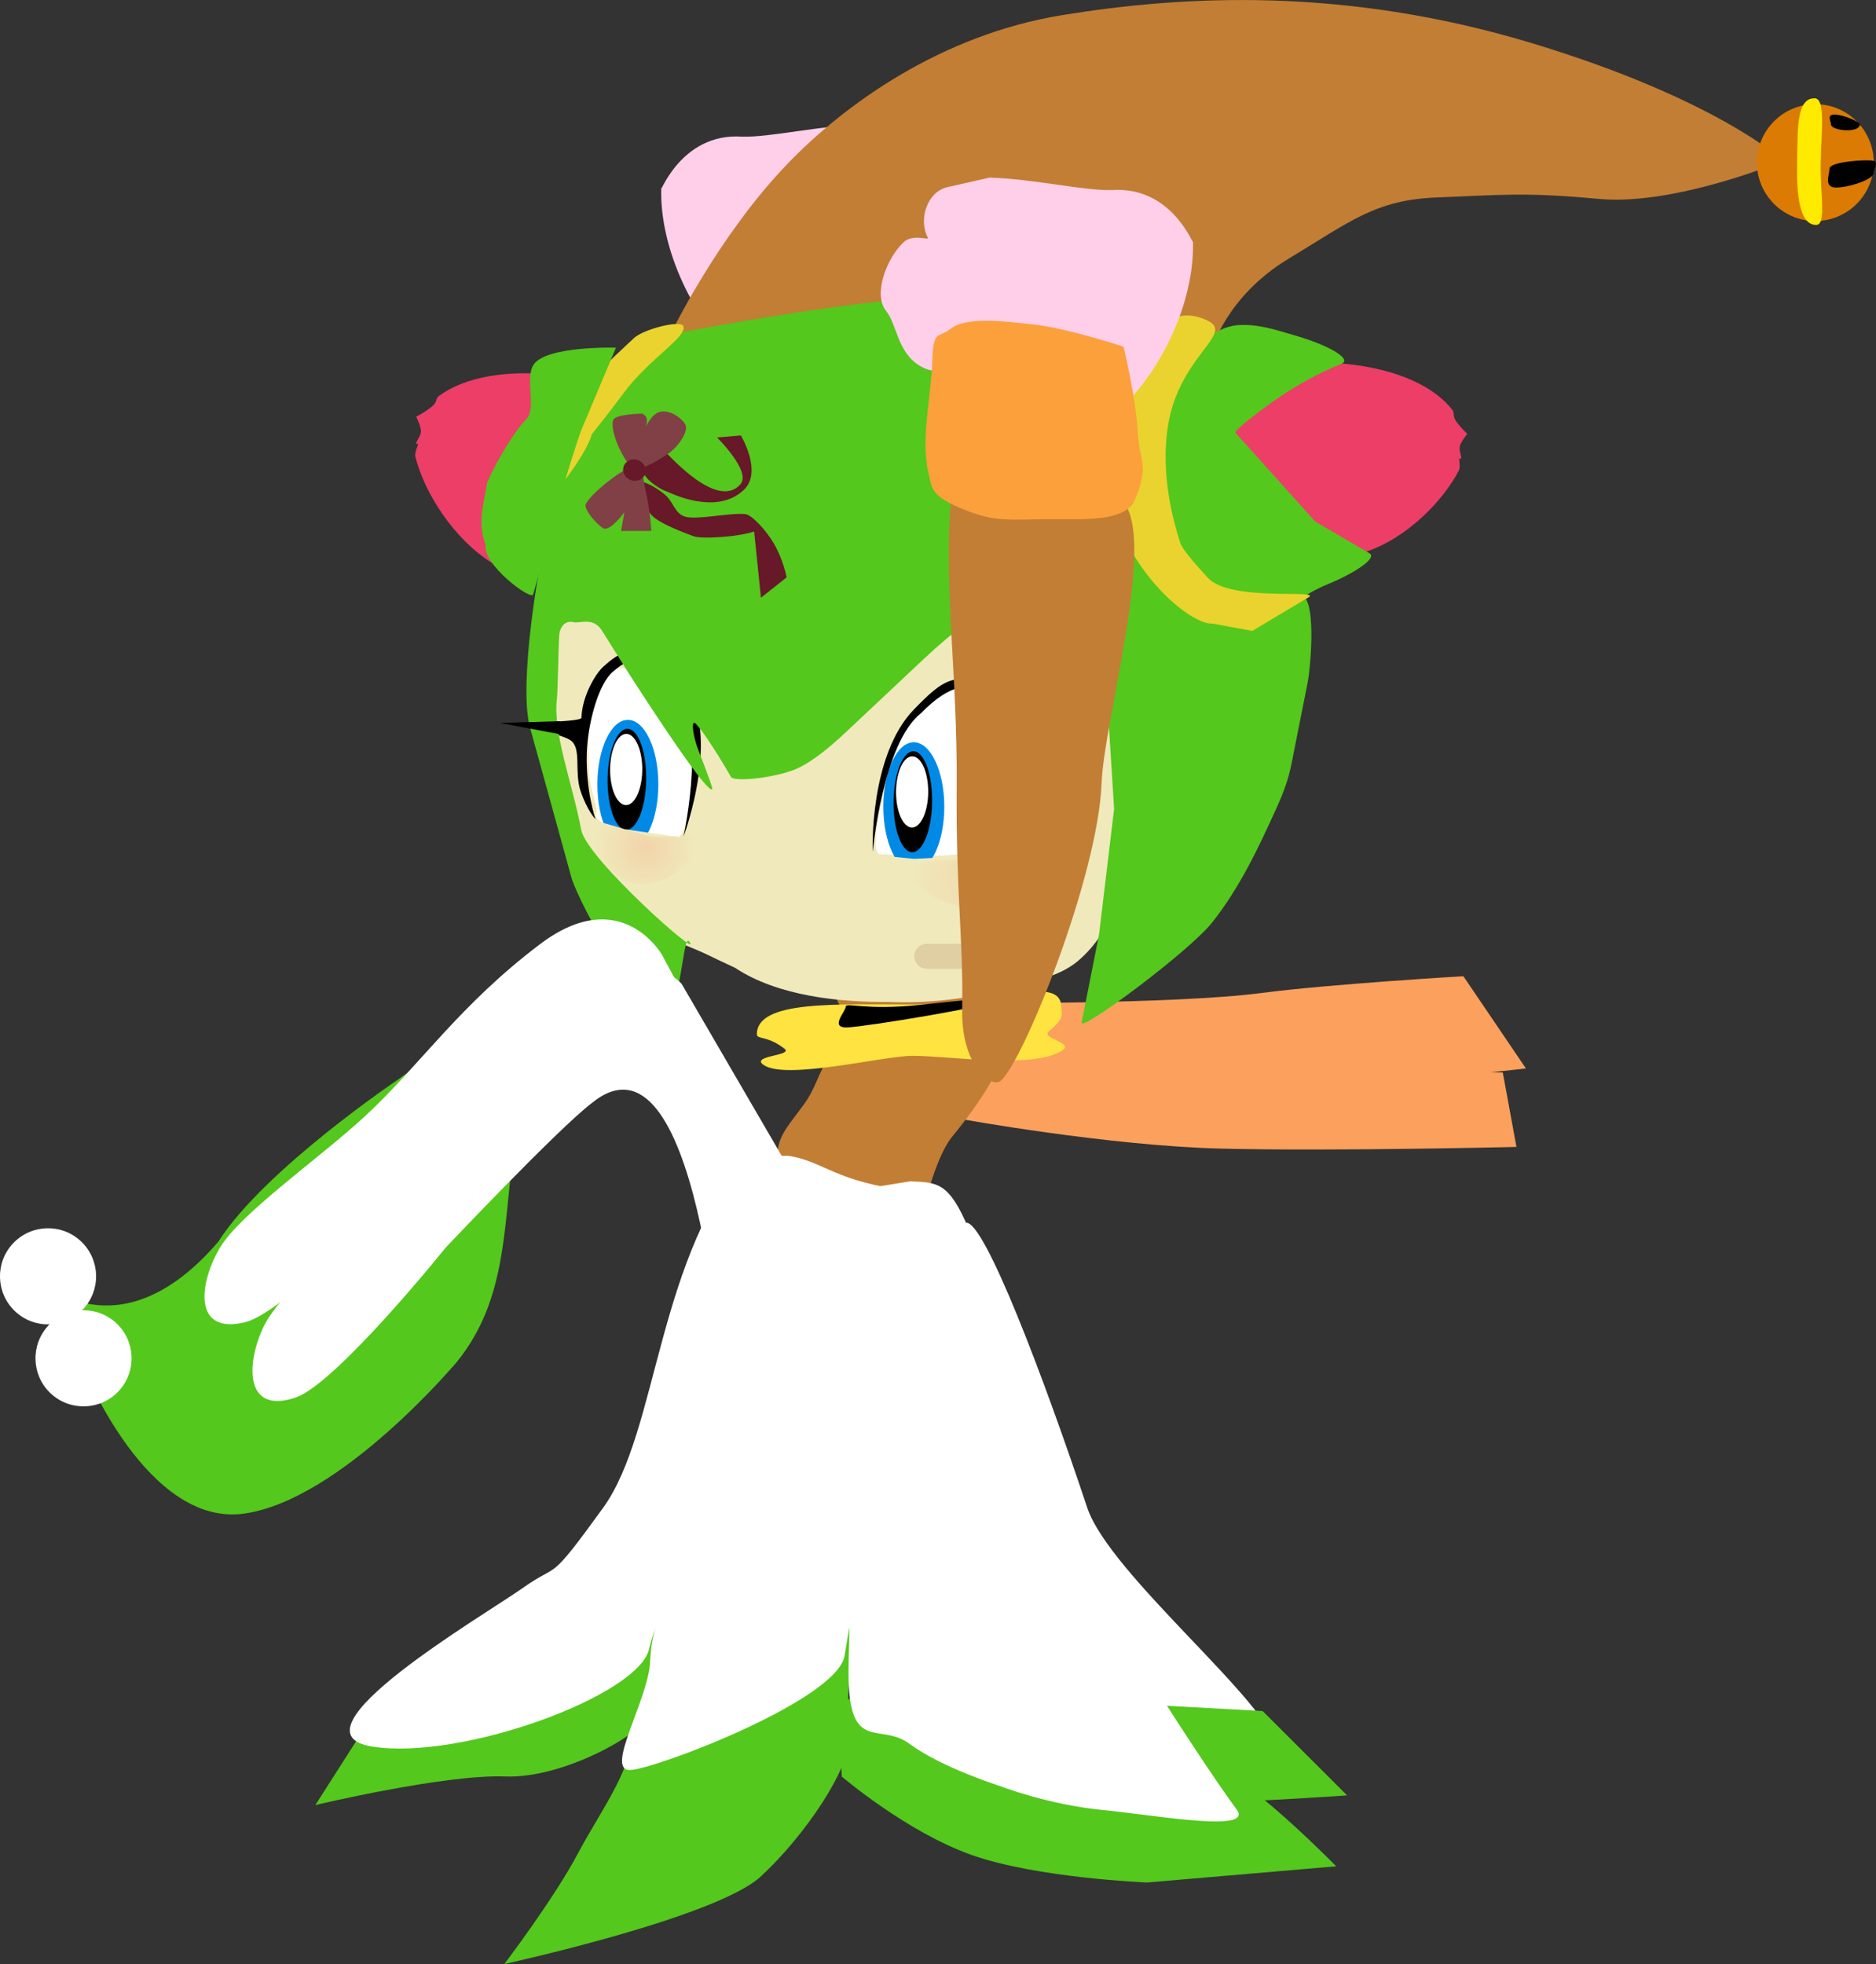 <svg version="1.1" xmlns="http://www.w3.org/2000/svg" xmlns:xlink="http://www.w3.org/1999/xlink" width="27.883" height="29.188" viewBox="0,0,27.883,29.188"><rect x="0" y="0" width="27.883" height="29.188" fill="#333333" stroke="none"/><defs><radialGradient cx="240.749" cy="201.82" r="1.312" gradientUnits="userSpaceOnUse" id="color-1"><stop offset="0" stop-color="#f5ab87" stop-opacity="0.349"/><stop offset="1" stop-color="#f5ab87" stop-opacity="0"/></radialGradient><radialGradient cx="235.479" cy="201.385" r="0.732" gradientUnits="userSpaceOnUse" id="color-2"><stop offset="0" stop-color="#f5ab87" stop-opacity="0.349"/><stop offset="1" stop-color="#f5ab87" stop-opacity="0"/></radialGradient></defs><g transform="translate(-225.884,-188.786)"><g data-paper-data="{&quot;isPaintingLayer&quot;:true}" fill-rule="nonzero" stroke-linejoin="miter" stroke-miterlimit="10" stroke-dasharray="" stroke-dashoffset="0" style="mix-blend-mode: normal"><path d="M248.423,205.831c0,0 -2.717,0.066 -4.39,0.025c-1.673,-0.041 -3.879,-0.442 -3.879,-0.442l-0.108,-1.035c0,0 2.914,0.451 4.192,0.392c1.816,-0.1 3.982,-0.046 3.982,-0.046z" fill="#fba15d" stroke="none" stroke-width="0" stroke-linecap="butt"/><g stroke="none" stroke-width="0" stroke-linecap="butt"><path d="M228.968,210.082c-1.445,0.194 -2.371,-2.189 -2.371,-2.189c0,0 1.125,0.988 2.532,-0.654c0.683,-1.074 2.686,-2.42 2.686,-2.42c0,0 1.326,-1.011 1.182,0.06c-0.067,0.498 -0.099,0.988 -0.187,1.457c-0.101,0.539 -0.277,1.051 -0.663,1.52c0,0 -1.734,2.033 -3.179,2.227z" fill="#54c81c"/><path d="M226.082,207.26c0.273,-0.285 0.725,-0.295 1.01,-0.022c0.285,0.273 0.295,0.725 0.022,1.01c-0.273,0.285 -0.725,0.295 -1.01,0.022c-0.285,-0.273 -0.295,-0.725 -0.022,-1.01z" fill="#ffffff"/></g><g stroke="none" stroke-width="0" stroke-linecap="butt"><path d="M229.515,211.28c-1.443,0.207 -2.39,-2.168 -2.39,-2.168c0,0 1.133,0.978 2.526,-0.677c0.673,-1.08 2.665,-2.443 2.665,-2.443c0,0 1.317,-1.023 1.183,0.049c-0.062,0.499 -0.09,0.989 -0.174,1.459c-0.097,0.54 -0.267,1.053 -0.65,1.525c0,0 -1.716,2.048 -3.159,2.255z" fill="#54c81c"/><path d="M226.605,208.483c0.27,-0.287 0.722,-0.301 1.01,-0.031c0.287,0.27 0.301,0.722 0.031,1.01c-0.27,0.287 -0.722,0.301 -1.01,0.031c-0.287,-0.27 -0.301,-0.722 -0.031,-1.01z" fill="#ffffff"/></g><g data-paper-data="{&quot;index&quot;:null}" stroke="none" stroke-width="0.172" stroke-linecap="butt"><path d="M238.853,199.652c0.012,1.652 0.273,2.271 0.291,3.35c0.014,0.819 -0.429,1.17 -0.572,1.052c-0.331,-0.274 -1.298,-3.111 -1.351,-4.499c-0.033,-0.877 -0.634,-2.995 -0.337,-3.798c0.195,-0.527 1.035,-0.615 1.608,-0.61c0.444,0.003 0.56,-0.146 0.595,0.282c0.107,1.296 -0.247,2.57 -0.235,4.222z" fill="#c27e34"/><path d="M237.772,194.02c-0.312,0.408 -0.675,0.299 -0.833,0.179c-0.757,-0.619 -1.259,-1.748 -1.226,-2.625c-0.041,0.174 0.259,-0.824 1.206,-0.757c0.41,0.011 1.153,-0.164 1.813,-0.186l0.632,0.143c0.29,0.066 0.438,0.471 0.287,0.753c-0.022,0.042 0.222,-0.066 0.361,0.064c0.251,0.235 0.459,0.773 0.264,1.017c-0.17,0.215 -0.168,0.63 -0.516,0.827c-0.468,0.266 -0.283,-0.41 -0.712,-0.327c-0.255,0.049 -1.27,0.903 -1.278,0.912z" fill="#ffcfea"/><path d="M239.148,195.972c0.236,0.164 -0.192,-0.563 -0.484,-0.458c-0.288,0.104 -1.801,0.964 -2.004,0.724c-0.356,-0.476 0.19,-1.606 -0.115,-2.107c0.097,0.153 0.705,0.029 0.705,0.029c0.032,-0.009 0.494,-0.205 0.964,-0.619c0.387,-0.341 0.771,-0.719 0.987,-0.568c0.149,0.104 0.547,0.427 0.56,0.804c0.014,0.4 0.166,0.931 0.061,1.33c-0.046,0.173 -0.448,1.152 -0.53,1.273c-0.125,0.184 -0.19,-0.44 -0.143,-0.407z" fill="#ead42f"/></g><path d="M237.44,205.991c-0.017,-0.314 0.177,-0.49 0.4,-0.803c0.176,-0.247 0.175,-0.39 0.421,-0.81c0.078,-0.133 0.433,-0.371 0.501,-0.542c0.064,-0.162 0.607,-0.405 0.719,-0.452c0.436,-0.184 0.791,0.236 0.892,0.317c0.081,0.064 0.435,0.404 0.444,0.515c0.029,0.36 -0.346,0.933 -0.786,1.469c-0.497,0.617 -0.752,3.126 -1.184,3.253c-0.449,0.065 -1.407,-2.947 -1.407,-2.947z" data-paper-data="{&quot;index&quot;:null}" fill="#c27e34" stroke="none" stroke-width="0.172" stroke-linecap="butt"/><path d="M235.581,211.504c-0.025,-0.585 3.107,-0.123 3.113,0.132c0.003,0.105 -0.269,2.215 -0.196,2.961c0.043,0.439 -0.64,1.461 -1.306,2.076c-0.666,0.615 -3.812,1.301 -3.812,1.301c0,0 0.734,-0.965 1.096,-1.647c0.361,-0.682 0.862,-1.303 0.816,-1.962z" data-paper-data="{&quot;index&quot;:null}" fill="#54c81c" stroke="none" stroke-width="0.172" stroke-linecap="butt"/><path d="M236.444,211.749c-0.006,0.112 -0.913,1.678 -0.898,2.475c0.005,0.261 -1.247,0.998 -2.15,0.963c-0.902,-0.035 -2.825,0.425 -2.825,0.425l0.662,-1.037l1.367,-0.117l2.284,-0.543z" data-paper-data="{&quot;index&quot;:null}" fill="#54c81c" stroke="none" stroke-width="0.172" stroke-linecap="butt"/><path d="M233.655,212.385c0.561,-0.398 0.355,-0.033 1.192,-1.189c0.837,-1.156 0.783,-3.76 2.238,-5.377c0.328,0.941 -0.497,4.123 -0.75,5.235c-0.253,1.112 -0.654,1.601 -0.804,2.242c-0.162,0.692 -2.787,1.656 -4.113,1.447c-1.325,-0.209 1.676,-1.96 2.237,-2.358z" data-paper-data="{&quot;index&quot;:null}" fill="#ffffff" stroke="none" stroke-width="0.172" stroke-linecap="butt"/><path d="M236.78,206.513c0.321,-0.494 0.668,-0.579 0.86,-0.544c0.51,0.094 0.648,0.373 1.775,0.52c0.069,0.467 0.078,1.297 -0.163,2.589c-0.24,1.292 -0.721,3.698 -0.814,4.31c-0.1,0.661 -2.822,1.694 -3.189,1.703c-0.384,0.01 0.274,-1.047 0.298,-1.615c0.024,-0.568 0.188,-0.473 0.156,-1.714c-0.032,-1.254 0.085,-1.603 0.265,-2.586c0,0 0.41,-1.806 0.831,-2.464z" data-paper-data="{&quot;index&quot;:null}" fill="#ffffff" stroke="none" stroke-width="0.172" stroke-linecap="butt"/><path d="M238.346,214.287c0.002,-0.67 2.229,-0.314 2.222,-0.023c-0.003,0.12 2.724,0.453 3.367,0.758c0.643,0.305 1.809,1.5 1.809,1.5l-2.814,0.241c0,0 -1.632,-0.066 -2.601,-0.408c-0.969,-0.342 -1.933,-1.166 -1.933,-1.166z" data-paper-data="{&quot;index&quot;:null}" fill="#54c81c" stroke="none" stroke-width="0.172" stroke-linecap="butt"/><g data-paper-data="{&quot;index&quot;:null}" stroke="none" stroke-linecap="butt"><path d="M244.846,214.759c-0.147,0.759 -4.761,-0.222 -4.96,-0.96c-0.507,-1.859 0.017,-6.794 0.359,-6.841c0.274,-0.018 1.15,2.288 1.798,4.233c0.332,0.997 2.752,2.929 2.804,3.568z" data-paper-data="{&quot;index&quot;:null}" fill="#ffffff" stroke-width="0.191"/><path d="M241.326,214.052c0.755,0.015 3.325,0.163 3.325,0.163l1.255,1.253c0,0 -4.49,0.325 -4.656,-0.036c-0.382,-0.833 -1.525,-1.873 -1.508,-2.127c0.024,-0.366 0.385,0.45 1.139,0.465z" data-paper-data="{&quot;index&quot;:null}" fill="#54c81c" stroke-width="0.172"/></g><path d="M248.564,204.665c0,0 -2.421,0.276 -3.634,0.328c-1.324,0.057 -4.445,-0.372 -4.445,-0.372l-0.257,-0.926c0,0 3.099,0.019 4.408,-0.152c1.009,-0.132 2.998,-0.249 2.998,-0.249z" fill="#fba15d" stroke="none" stroke-width="0" stroke-linecap="butt"/><path d="M239.413,206.342c0.402,0.018 0.574,0.007 0.869,0.708c0.295,0.701 0.948,2.802 1.232,4.121c0.101,0.469 2.103,3.632 2.75,4.506c0.26,0.351 -1.172,0.09 -1.994,0.008c-0.822,-0.081 -1.524,-0.356 -1.524,-0.356c0,0 -0.868,-0.274 -1.339,-0.624c-0.47,-0.35 -0.946,0.203 -0.91,-1.217c0.036,-1.435 0.091,-4.007 0.21,-4.962c0.108,-0.866 0.222,-2.116 0.275,-2.114z" data-paper-data="{&quot;index&quot;:null}" fill="#ffffff" stroke="none" stroke-width="0.172" stroke-linecap="butt"/><path d="M242.568,199.381c0.008,0.917 -0.075,1.832 -0.149,2.746c-0.01,0.377 -0.238,0.705 -0.516,0.943c-0.302,0.25 -0.709,0.303 -1.074,0.413c-0.57,0.149 -1.158,0.219 -1.746,0.193c-0.725,0.006 -1.64,-0.087 -2.274,-0.507c-0.433,-0.198 -0.366,-0.187 -0.813,-0.366c-0.894,-0.5 -1.518,-1.391 -1.825,-2.356c-0.189,-0.576 -0.283,-1.195 -0.214,-1.801c0.043,-0.255 0.638,-4.526 4.657,-4.21c4.387,0.345 3.947,4.826 3.954,4.945z" data-paper-data="{&quot;index&quot;:null}" fill="#f0e9bb" stroke="none" stroke-width="0.172" stroke-linecap="butt"/><path d="M235.214,198.727c0.606,0.208 0.805,0.553 0.887,1.102c0.131,0.298 0.027,1.44 -0.181,1.434c-0.211,-0.033 -0.457,-0.073 -0.71,-0.128c-0.395,-0.086 -0.501,-0.189 -0.464,-0.271c0.026,-0.056 -0.044,-0.226 -0.079,-0.393c-0.035,-0.171 -0.035,-0.341 -0.037,-0.626c-0.002,-0.264 0.04,-0.555 0.102,-0.751c0.089,-0.279 0.235,-0.408 0.483,-0.368z" data-paper-data="{&quot;index&quot;:null}" fill="#ffffff" stroke="none" stroke-width="0.172" stroke-linecap="butt"/><path d="M235.862,198.97c-0.416,-0.424 -0.558,-0.471 -0.861,-0.207c-0.227,0.178 -0.383,0.795 -0.396,1.214c-0.017,0.56 0.13,0.984 0.13,0.984c0,0 -0.124,-0.127 -0.222,-0.419c-0.098,-0.292 0.021,-0.638 -0.151,-0.755c-0.18,-0.123 -1.024,-0.259 -1.024,-0.259c0,0 1.186,-0 1.188,-0.075c0.01,-0.324 0.209,-0.655 0.326,-0.76c0.209,-0.188 0.336,-0.262 0.61,-0.19c0.197,0.052 0.315,0.169 0.523,0.381c0.675,0.688 0.058,2.337 0.058,2.337c0,0 0.391,-1.805 -0.18,-2.253z" data-paper-data="{&quot;index&quot;:null}" fill="#000000" stroke="none" stroke-width="0" stroke-linecap="butt"/><g data-paper-data="{&quot;index&quot;:null}" stroke="none" stroke-linecap="butt"><path d="M235.216,201.402c-0.25,0 -0.453,-0.429 -0.453,-0.959c0,-0.529 0.203,-0.959 0.453,-0.959c0.25,0 0.453,0.429 0.453,0.959c0,0.529 -0.203,0.959 -0.453,0.959z" fill="#008ae6" stroke-width="0"/><path d="M235.22,199.618c0.079,0.008 0.148,0.098 0.197,0.239c0.048,0.141 0.076,0.331 0.071,0.538c-0.005,0.207 -0.042,0.391 -0.097,0.522c-0.055,0.131 -0.129,0.208 -0.208,0.201c-0.079,-0.007 -0.148,-0.098 -0.197,-0.239c-0.048,-0.141 -0.076,-0.331 -0.071,-0.538c0.005,-0.207 0.042,-0.391 0.097,-0.522c0.055,-0.131 0.129,-0.208 0.208,-0.201z" fill="#000000" stroke-width="0.028"/><path d="M235.365,199.856c0.042,0.098 0.067,0.231 0.065,0.377c-0.002,0.146 -0.031,0.277 -0.075,0.371c-0.045,0.094 -0.105,0.15 -0.171,0.147c-0.066,-0.003 -0.125,-0.065 -0.167,-0.163c-0.042,-0.098 -0.067,-0.231 -0.065,-0.377c0.002,-0.146 0.031,-0.277 0.075,-0.371c0.045,-0.094 0.105,-0.15 0.171,-0.147c0.066,0.003 0.125,0.065 0.167,0.163z" fill="#ffffff" stroke-width="0.018"/></g><path d="M239.315,199.592c0.356,-0.514 0.662,-0.651 1.019,-0.651c0.5,0 0.795,0.769 0.813,1.386c0.02,0.693 -0.32,1.02 -0.32,1.02c0,0 -0.444,0.13 -0.935,0.154c-0.315,0.015 -0.665,-0.019 -0.925,-0.019c-0.25,-0.027 0.261,-1.763 0.348,-1.889z" data-paper-data="{&quot;index&quot;:null}" fill="#ffffff" stroke="none" stroke-width="0.172" stroke-linecap="butt"/><g data-paper-data="{&quot;index&quot;:null}" stroke="none" stroke-linecap="butt"><path d="M239.466,201.735c-0.25,0 -0.453,-0.429 -0.453,-0.959c0,-0.529 0.203,-0.959 0.453,-0.959c0.25,0 0.453,0.429 0.453,0.959c0,0.529 -0.203,0.959 -0.453,0.959z" fill="#008ae6" stroke-width="0"/><path d="M239.47,199.951c0.079,0.008 0.148,0.098 0.197,0.239c0.048,0.141 0.076,0.331 0.071,0.538c-0.005,0.207 -0.042,0.391 -0.097,0.522c-0.055,0.131 -0.129,0.208 -0.208,0.201c-0.079,-0.007 -0.148,-0.098 -0.197,-0.239c-0.048,-0.141 -0.076,-0.331 -0.071,-0.538c0.005,-0.207 0.042,-0.391 0.097,-0.522c0.055,-0.131 0.129,-0.208 0.208,-0.201z" fill="#000000" stroke-width="0.028"/><path d="M239.615,200.189c0.042,0.098 0.067,0.231 0.065,0.377c-0.002,0.146 -0.031,0.277 -0.075,0.371c-0.045,0.094 -0.105,0.15 -0.171,0.147c-0.066,-0.003 -0.125,-0.065 -0.167,-0.163c-0.042,-0.098 -0.067,-0.231 -0.065,-0.377c0.002,-0.146 0.031,-0.277 0.075,-0.371c0.045,-0.094 0.105,-0.15 0.171,-0.147c0.066,0.003 0.125,0.065 0.167,0.163z" fill="#ffffff" stroke-width="0.018"/></g><path d="M238.855,201.44c0,0 -0.056,-1.429 0.619,-2.117c0.208,-0.212 0.375,-0.379 0.572,-0.43c0.274,-0.072 0.499,0.001 0.708,0.19c0.116,0.105 0.315,0.436 0.326,0.76c0.002,0.075 1.188,0.075 1.188,0.075c0,0 -0.844,0.136 -1.024,0.259c-0.172,0.117 -0.054,0.463 -0.151,0.755c-0.098,0.292 -0.222,0.419 -0.222,0.419c0,0 0.147,-0.424 0.13,-0.984c-0.013,-0.419 -0.169,-1.037 -0.396,-1.214c-0.303,-0.264 -0.616,-0.192 -1.032,0.232c-0.571,0.448 -0.717,2.058 -0.717,2.058z" fill="#000000" stroke="none" stroke-width="0" stroke-linecap="butt"/><path d="M236.09,201.244c0,0 -0.136,0.533 -0.55,0.533c-0.414,0 -0.817,-0.8 -0.817,-0.8l0.45,0.133z" fill="#f0e9bb" stroke="none" stroke-width="0" stroke-linecap="butt"/><path d="M240.391,201.506c0,0 -0.033,0.549 -0.439,0.628c-0.407,0.078 -0.953,-0.631 -0.953,-0.631l0.467,0.046z" fill="#f0e9bb" stroke="none" stroke-width="0" stroke-linecap="butt"/><path d="M234.319,194.379c0.536,0.416 -1.424,3.25 -1.114,2.778c-0.578,-0.357 -1.017,-1.052 -1.149,-1.59c-0.012,-0.049 0.047,-0.185 0.047,-0.185c-0.088,0.023 0.028,-0.085 0.037,-0.178c0.007,-0.073 -0.071,-0.227 -0.071,-0.227c-0.041,0.029 0.173,-0.088 0.252,-0.165c0.065,-0.063 0.035,-0.104 0.089,-0.143c0.376,-0.275 1.018,-0.415 1.909,-0.29z" data-paper-data="{&quot;index&quot;:null}" fill="#ed3e67" stroke="none" stroke-width="0.172" stroke-linecap="butt"/><path d="M242.297,198.499c-0.053,-0.088 -0.16,-0.142 -0.316,-0.232c-0.117,-0.068 -0.345,-0.2 -0.42,-0.27c-0.188,-0.174 -0.978,-0.147 -0.931,-0.072c-0.061,0.113 0.006,-0.306 -1.037,0.674l-1.11,1.043c-0.102,0.096 -0.507,0.485 -0.829,0.597c-0.346,0.12 -0.859,0.164 -0.905,0.094c0,0 -0.323,-0.568 -0.516,-0.784c-0.073,-0.082 -0.065,0.097 0.009,0.326c0.012,0.038 0.239,0.609 0.229,0.635c-0.056,0.136 -1.2,-1.65 -1.261,-1.748l-0.381,-0.607c-0.129,-0.205 -0.332,-0.1 -0.418,-0.122c-0.129,-0.033 -0.207,0.071 -0.216,0.199c-0.011,0.162 -0.021,0.833 -0.033,0.931c-0.063,0.519 0.219,1.221 0.361,1.958c0.083,0.431 1.828,1.97 1.606,1.658c-0.1,-0.141 -0.106,1.011 -0.401,1.159c-0.211,0.106 -1.244,-1.721 -1.351,-2.111l-0.615,-2.227c-0.18,-0.652 0.143,-2.496 0.237,-2.831l0.185,-0.655c0.34,-0.774 0.825,-1.464 1.476,-2.056c0.041,-0.038 0.644,-0.725 1.715,-1.086c0.677,-0.228 1.808,-0.266 1.897,-0.267c0.521,-0.007 1.537,-0.037 2.466,0.167c0.591,0.13 1.117,0.423 1.55,0.653c0.078,0.041 -0.761,1.054 -0.687,1.09c0.036,0.017 -0.192,0.97 -0.183,1.061l0.059,0.606c0.059,0.613 0.617,1.241 0.718,1.322c0.138,0.111 0.612,0.45 0.771,0.454l0.536,0.015c0.073,0.002 0.714,-0.462 0.765,-0.417c0.179,0.159 0.09,1.086 0.054,1.268l-0.191,0.959c-0.062,0.309 -0.078,0.483 -0.272,0.909c-0.266,0.584 -0.535,1.166 -0.954,1.699c-0.338,0.431 -1.974,1.646 -1.944,1.492l0.26,-1.316l0.223,-1.86l-0.145,-2.306z" data-paper-data="{&quot;index&quot;:null}" fill="#54c81c" stroke="none" stroke-width="0.172" stroke-linecap="butt"/><path d="M235.849,193.755c0,0 0.696,-1.45 1.736,-2.531c0.857,-0.891 2.288,-1.92 4.085,-2.213c1.797,-0.293 4.185,-0.425 6.961,0.41c2.775,0.836 3.758,1.754 3.758,1.754c0,0 -1.6,0.672 -2.741,0.567c-1.141,-0.105 -1.478,-0.056 -2.397,-0.022c-0.919,0.034 -1.288,0.351 -2.218,0.913c-0.93,0.562 -1.14,1.355 -1.14,1.355c0,0 -2.238,-0.771 -3.526,-0.808c-1.386,-0.04 -4.518,0.574 -4.518,0.574z" fill="#c27e34" stroke="none" stroke-width="0" stroke-linecap="butt"/><g stroke-width="0" stroke-linecap="butt"><path d="M252.848,192.071c-0.48,-0.01 -0.86,-0.407 -0.851,-0.886c0.01,-0.48 0.407,-0.86 0.886,-0.851c0.48,0.01 0.86,0.407 0.851,0.886c-0.01,0.48 -0.407,0.86 -0.886,0.851z" fill="#db7b04" stroke="none"/><path d="M252.855,190.247c0.165,0.003 0.1,0.493 0.09,0.957c-0.01,0.464 0.093,0.928 -0.071,0.925c-0.251,-0.005 -0.289,-0.468 -0.279,-0.932c0.01,-0.464 -0.019,-0.956 0.261,-0.95z" fill="#feeb00" stroke="#000000"/><path d="M253.665,191.169c0.181,0.004 0.067,0.104 0.065,0.194c-0.002,0.091 -0.381,0.214 -0.562,0.21c-0.181,-0.004 -0.094,-0.19 -0.092,-0.281c0.002,-0.091 0.408,-0.127 0.589,-0.123z" fill="#000000" stroke="none"/><path d="M253.096,190.631c0.001,-0.048 -0.067,-0.145 0.06,-0.142c0.127,0.003 0.372,0.104 0.371,0.151c-0.001,0.048 -0.076,0.085 -0.203,0.082c-0.127,-0.003 -0.229,-0.043 -0.228,-0.091z" fill="#000000" stroke="none"/></g><path d="M246.205,196.98c-0.998,0.341 -2.295,-1.747 -2.295,-1.747c0,-0.377 0.922,-1.147 1.971,-1.04c0.802,0.081 1.327,0.35 1.589,0.684c0.038,0.048 0.002,0.078 0.044,0.15c0.05,0.087 0.209,0.241 0.18,0.206c0,0 -0.103,0.124 -0.114,0.192c-0.014,0.087 0.063,0.211 -0.009,0.171c0,0 0.019,0.138 -0.003,0.18c-0.239,0.464 -0.78,1.004 -1.365,1.204z" data-paper-data="{&quot;index&quot;:null}" fill="#ed3e67" stroke="none" stroke-width="0.172" stroke-linecap="butt"/><path d="M243.143,195.905c0.096,0.067 -0.002,-0.508 0.127,-1.069c0.138,-0.599 0.515,-1.19 1.03,-1.219c0.298,-0.017 0.564,0.078 0.816,0.15c0.518,0.148 0.882,0.359 0.7,0.429c-0.309,0.119 -0.705,0.341 -0.969,0.528c-0.377,0.267 -0.62,0.471 -0.602,0.492l1.188,1.321l0.802,0.47c0.133,0.069 -0.223,0.3 -0.625,0.465c-0.347,0.143 -0.589,0.358 -0.71,0.395c-0.543,0.165 -0.472,-0.088 -1.107,-0.431c-0.369,-0.2 -0.794,-1.632 -0.65,-1.531z" data-paper-data="{&quot;index&quot;:null}" fill="#54c81c" stroke="none" stroke-width="0.172" stroke-linecap="butt"/><path d="M242.399,195.87c0.028,-1.282 0.549,-2.74 1.426,-2.323c0.368,0.175 -0.198,0.418 -0.48,1.176c-0.179,0.482 -0.211,1.223 0.08,2.128c0.031,0.095 0.19,0.28 0.409,0.52c0.335,0.368 1.711,0.166 1.497,0.293l-0.834,0.498l-0.59,-0.108c-0.375,0.027 -1.535,-1.012 -1.509,-2.185z" data-paper-data="{&quot;index&quot;:null}" fill="#ead32e" stroke="none" stroke-width="0.172" stroke-linecap="butt"/><path d="M234.681,195.239c-0.077,0.266 -0.393,0.67 -0.393,0.67c-0.042,-0.13 0.081,-0.343 0.078,-0.459c-0.008,-0.27 0.183,-0.928 0.665,-1.381l0.274,-0.257c0.135,-0.127 0.629,-0.257 0.725,-0.195c0.116,0.152 -0.487,0.48 -0.886,1.023c-0.192,0.261 -0.463,0.599 -0.463,0.599z" data-paper-data="{&quot;index&quot;:null}" fill="#ead32e" stroke="none" stroke-width="0.172" stroke-linecap="butt"/><path d="M234.531,195.161c-0.058,0.137 -0.267,0.812 -0.359,1.146l-0.363,1.313c-0.027,0.097 -0.76,-0.445 -0.708,-0.74c-0.128,-0.334 -0.021,-0.621 0.022,-0.92c0.142,-0.327 0.411,-0.772 0.59,-0.953c0.144,-0.145 -0.025,-0.607 0.099,-0.798c0.187,-0.288 1.227,-0.256 1.227,-0.256z" data-paper-data="{&quot;index&quot;:null}" fill="#54c81c" stroke="none" stroke-width="0.172" stroke-linecap="butt"/><path d="M239.658,202.998h0.839" data-paper-data="{&quot;index&quot;:null}" fill="none" stroke="#dfcfa3" stroke-width="0.37" stroke-linecap="round"/><path d="M233.314,199.53l0.886,-0.026l0.054,0.203z" fill="#000000" stroke="none" stroke-width="0" stroke-linecap="butt"/><path d="M237.765,206.764l-1.185,1.596c0,0 -0.645,-5.119 -2.322,-3.95c-0.543,0.354 -2.33,1.976 -2.33,1.976c0,0 -1.78,1.896 -2.397,2.049c-0.785,0.195 -0.688,-0.578 -0.383,-1.098c0.305,-0.519 1.479,-1.332 2.158,-1.96c0.825,-0.764 1.406,-1.656 2.608,-2.562c1.202,-0.906 1.808,0.159 1.808,0.159z" fill="#ffffff" stroke="none" stroke-width="0" stroke-linecap="butt"/><path d="M238.224,207.204l-1.611,2.07c0,0 -0.354,-5.388 -1.936,-4.093c-0.514,0.395 -2.171,2.149 -2.171,2.149c0,0 -1.628,2.027 -2.232,2.227c-0.767,0.255 -0.731,-0.523 -0.467,-1.065c0.264,-0.541 1.372,-1.442 2,-2.12c0.764,-0.825 1.274,-1.76 2.402,-2.756c1.128,-0.996 1.807,-0.207 1.807,-0.207z" fill="#ffffff" stroke="none" stroke-width="0" stroke-linecap="butt"/><g stroke="none" stroke-width="0" stroke-linecap="butt"><path d="M236.201,196.758c-0.123,-0.046 -0.515,-0.187 -0.632,-0.316c-0.154,-0.169 -0.225,-0.441 -0.206,-0.491c0.017,-0.045 0.248,0.047 0.417,0.199c0.112,0.1 0.13,0.257 0.276,0.311c0.162,0.061 0.681,-0.06 0.908,-0.034c0.088,0.01 0.302,0.226 0.43,0.451c0.135,0.238 0.182,0.488 0.182,0.488l-0.382,0.303l-0.101,-0.984c0,0 -0.108,0.038 -0.302,0.063c-0.208,0.027 -0.506,0.04 -0.589,0.009z" fill="#671829"/><path d="M235.779,196.085c-0.125,-0.047 -0.368,-0.22 -0.328,-0.325c0.04,-0.105 0.22,-0.279 0.345,-0.232c0.028,0.011 0.749,0.847 1.093,0.455c0.166,-0.19 -0.347,-0.695 -0.347,-0.695l0.353,-0.031c0,0 0.33,0.545 0.041,0.813c-0.417,0.388 -1.092,0.038 -1.157,0.014z" fill="#671829"/><path d="M235.423,194.933c0,0 0.122,0.028 0.058,0.199c-0.015,0.04 0.075,-0.2 0.222,-0.228c0.164,-0.032 0.375,0.14 0.378,0.232c0.004,0.099 -0.111,0.284 -0.265,0.392c-0.223,0.157 -0.456,0.25 -0.496,0.235c-0.134,-0.05 -0.38,-0.556 -0.323,-0.733c0.029,-0.09 0.426,-0.097 0.426,-0.097z" fill="#804046"/><path d="M234.875,196.645c-0.06,0 -0.322,-0.278 -0.285,-0.365c0.074,-0.17 0.668,-0.634 0.802,-0.583c0.04,0.015 0.041,0.196 0.105,0.462c0.044,0.183 0.068,0.517 0.068,0.517l-0.45,0.001l0.049,-0.278c0,0 -0.175,0.245 -0.289,0.245z" data-paper-data="{&quot;index&quot;:null}" fill="#804046"/><path d="M235.155,195.713c0.031,-0.082 0.127,-0.121 0.214,-0.088c0.088,0.033 0.134,0.126 0.103,0.208c-0.031,0.082 -0.127,0.121 -0.214,0.088c-0.088,-0.033 -0.134,-0.126 -0.103,-0.208z" fill="#671829"/></g><path d="M237.133,204.159c0,-0.513 1.179,-0.444 2.365,-0.444c1.186,0 2.161,-0.466 2.161,0.048c0,0.091 0.058,0.148 -0.184,0.348c-0.134,0.111 0.382,0.163 0.197,0.287c-0.417,0.279 -1.695,0.079 -2.224,0.079c-0.438,0 -1.888,0.368 -2.217,0.134c-0.197,-0.14 0.452,-0.133 0.312,-0.241c-0.259,-0.199 -0.409,-0.133 -0.409,-0.212z" fill="#ffe340" stroke="none" stroke-width="0" stroke-linecap="butt"/><path d="M239.437,201.774c0,-0.322 0.805,-0.127 1.396,-0.263c0.157,-0.036 0.332,-0.093 0.5,-0.141c0.394,-0.113 0.747,-0.175 0.727,0.204c-0.028,0.541 -0.535,0.783 -1.185,0.783c-0.608,0 -1.438,-0.261 -1.438,-0.583z" data-paper-data="{&quot;index&quot;:null}" fill="url(#color-1)" stroke="none" stroke-width="0" stroke-linecap="butt"/><path d="M238.454,203.748c0,-0.07 0.287,0.057 1.086,-0.026c0.497,-0.051 1.104,-0.128 1.104,-0.058c0,0.07 -1.893,0.381 -2.166,0.391c-0.273,0.01 -0.024,-0.237 -0.024,-0.308z" fill="#000000" stroke="none" stroke-width="0" stroke-linecap="butt"/><g data-paper-data="{&quot;index&quot;:null}" stroke="none" stroke-width="0.172" stroke-linecap="butt"><path d="M240.185,203.796c0.018,-1.079 -0.094,-1.698 -0.082,-3.35c0.012,-1.652 -0.193,-2.926 -0.086,-4.222c0.036,-0.429 0.375,-0.279 0.819,-0.282c0.573,-0.005 1.637,-0.066 1.832,0.461c0.297,0.803 -0.378,3.145 -0.411,4.022c-0.053,1.388 -1.169,4.15 -1.5,4.424c-0.143,0.118 -0.586,-0.233 -0.572,-1.052z" fill="#c27e34"/><path d="M241.557,194.814c-0.007,-0.009 -1.023,-0.863 -1.278,-0.912c-0.429,-0.083 -0.243,0.593 -0.712,0.327c-0.347,-0.197 -0.345,-0.613 -0.516,-0.827c-0.194,-0.245 0.014,-0.783 0.264,-1.017c0.139,-0.13 0.383,-0.022 0.361,-0.064c-0.15,-0.282 -0.003,-0.688 0.287,-0.753l0.632,-0.143c0.66,0.022 1.403,0.197 1.813,0.186c0.947,-0.067 1.247,0.931 1.206,0.757c0.033,0.878 -0.468,2.006 -1.226,2.625c-0.158,0.121 -0.521,0.23 -0.833,-0.179z" fill="#ffcfea"/></g><path d="M240.139,196.328c-0.432,-0.184 -0.404,-0.301 -0.456,-0.516c-0.12,-0.497 0.046,-1.163 0.058,-1.663c0.012,-0.471 0.094,-0.336 0.259,-0.468c0.238,-0.192 0.761,-0.126 1.253,-0.072c0.492,0.055 1.294,0.318 1.33,0.329c0,0 0.182,0.75 0.209,1.244c0.027,0.493 0.19,0.505 -0.061,1.082c-0.223,0.304 -0.851,0.226 -1.421,0.24c-0.571,0.014 -0.738,0.008 -1.17,-0.176z" fill="#fca03b" stroke="none" stroke-width="0.172" stroke-linecap="butt"/><path d="M236.212,201.339c0,0.322 -0.463,0.583 -0.803,0.583c-0.363,0 -0.766,-0.401 -0.781,-0.943c-0.011,-0.379 0.266,0.003 0.486,0.116c0.094,0.048 0.272,0.065 0.359,0.101c0.33,0.135 0.739,-0.179 0.739,0.143z" data-paper-data="{&quot;index&quot;:null}" fill="url(#color-2)" stroke="none" stroke-width="0" stroke-linecap="butt"/></g></g></svg>